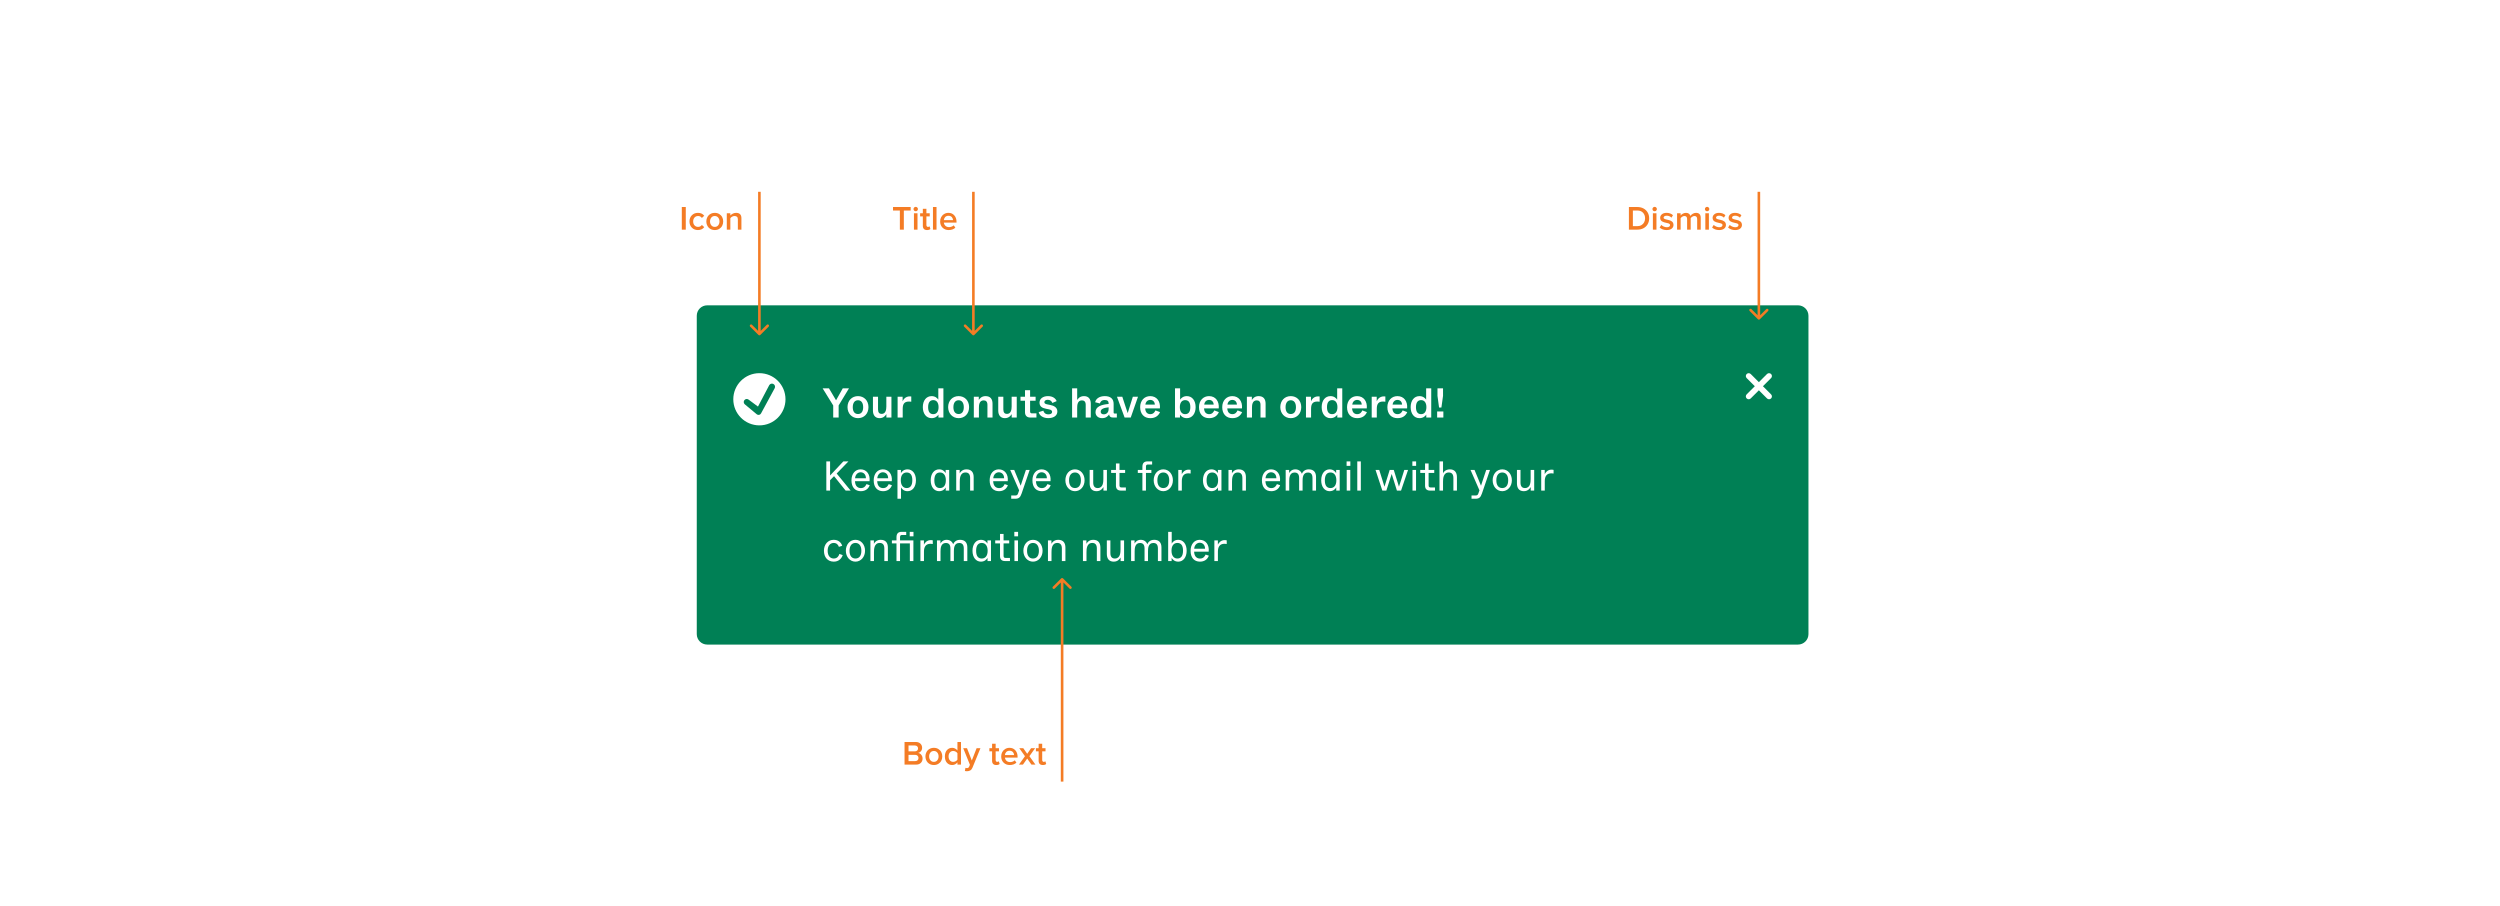 <svg width="958" height="347" viewBox="0 0 958 347" fill="none" xmlns="http://www.w3.org/2000/svg">
<g filter="url(#filter0_d)">
<path d="M267 113C267 110.791 268.791 109 271 109H689C691.209 109 693 110.791 693 113V235C693 237.209 691.209 239 689 239H271C268.791 239 267 237.209 267 235V113Z" fill="#008055"/>
<path fill-rule="evenodd" clip-rule="evenodd" d="M291 155C296.523 155 301 150.523 301 145C301 139.477 296.523 135 291 135C285.477 135 281 139.477 281 145C281 150.523 285.477 155 291 155ZM294.75 139.64L290.458 147.8L286.837 145.117C286.339 144.747 285.639 144.84 285.253 145.327C284.859 145.821 284.933 146.542 285.418 146.946L289.991 150.752C290.511 151.185 291.296 151.033 291.62 150.436L296.854 140.778C297.178 140.18 296.944 139.431 296.34 139.127C295.759 138.835 295.054 139.063 294.75 139.64Z" fill="white"/>
<path d="M319.288 152H321.368V147.36L325.336 140.8H322.952L321.464 143.456L320.376 145.392L319.24 143.472L317.656 140.8H315.224L319.288 147.376V152ZM328.781 152.24C331.101 152.24 332.797 150.544 332.797 148.016C332.797 145.52 331.117 143.792 328.781 143.792C326.445 143.792 324.765 145.52 324.765 148.016C324.765 150.448 326.461 152.24 328.781 152.24ZM328.781 150.656C327.597 150.656 326.781 149.824 326.781 148.048C326.781 146.272 327.597 145.376 328.781 145.376C329.965 145.376 330.765 146.272 330.765 148.048C330.765 149.824 329.965 150.656 328.781 150.656ZM337.038 152.24C338.606 152.24 339.342 151.216 339.662 150.688V152H341.598V144.032H339.646V147.776C339.646 149.056 339.358 150.608 337.838 150.608C336.99 150.608 336.462 150.112 336.462 148.88V144.032H334.51V149.344C334.51 151.088 335.39 152.24 337.038 152.24ZM343.965 152H345.917V148.64C345.917 146.688 346.637 145.872 348.333 145.872C348.621 145.872 348.909 145.888 349.197 145.936V143.936C349.053 143.904 348.893 143.888 348.669 143.888C346.893 143.888 346.141 145.152 345.885 145.792V144.032H343.965V152ZM357.001 152.24C358.377 152.24 359.241 151.472 359.609 150.88V152H361.513V140.8H359.561V143.712V145.152C359.193 144.56 358.361 143.792 357.001 143.792C354.985 143.792 353.625 145.456 353.625 148.016C353.625 150.576 354.985 152.24 357.001 152.24ZM357.641 150.704C356.505 150.704 355.657 150.016 355.657 148.016C355.657 146.032 356.505 145.328 357.641 145.328C358.825 145.328 359.657 146.224 359.657 148.016C359.657 149.824 358.825 150.704 357.641 150.704ZM367.343 152.24C369.663 152.24 371.359 150.544 371.359 148.016C371.359 145.52 369.679 143.792 367.343 143.792C365.007 143.792 363.327 145.52 363.327 148.016C363.327 150.448 365.023 152.24 367.343 152.24ZM367.343 150.656C366.159 150.656 365.343 149.824 365.343 148.048C365.343 146.272 366.159 145.376 367.343 145.376C368.527 145.376 369.327 146.272 369.327 148.048C369.327 149.824 368.527 150.656 367.343 150.656ZM373.168 152H375.12V148.368C375.12 147.392 375.152 145.424 376.944 145.424C377.824 145.424 378.384 145.936 378.384 147.136V152H380.336V146.704C380.336 144.96 379.552 143.792 377.648 143.792C376.096 143.792 375.328 144.832 375.072 145.296V144.032H373.168V152ZM385.054 152.24C386.622 152.24 387.358 151.216 387.678 150.688V152H389.614V144.032H387.662V147.776C387.662 149.056 387.374 150.608 385.854 150.608C385.006 150.608 384.478 150.112 384.478 148.88V144.032H382.526V149.344C382.526 151.088 383.406 152.24 385.054 152.24ZM394.797 152H397.165V150.4H395.469C394.957 150.4 394.733 150.176 394.733 149.664V145.552H396.845V144.032H394.733V141.52H392.781V144.032H391.053V145.552H392.781V149.968C392.781 151.232 393.501 152 394.797 152ZM401.659 152.224C403.883 152.224 405.179 151.216 405.179 149.664C405.179 148.032 403.707 147.424 402.443 147.184L401.419 146.976C400.459 146.8 400.203 146.544 400.203 146.096C400.203 145.616 400.635 145.2 401.515 145.2C402.507 145.2 403.035 145.808 403.259 146.416L404.907 145.712C404.571 144.816 403.579 143.792 401.579 143.792C399.659 143.792 398.347 144.784 398.347 146.272C398.347 147.824 399.371 148.352 400.923 148.656L401.979 148.864C402.923 149.056 403.163 149.408 403.163 149.856C403.163 150.416 402.667 150.784 401.739 150.784C400.299 150.784 399.915 149.808 399.819 149.36L398.011 149.936C398.363 151.392 399.867 152.224 401.659 152.224ZM410.825 152H412.777V148.368C412.777 147.392 412.809 145.424 414.601 145.424C415.481 145.424 416.041 145.936 416.041 147.136V152H417.993V146.704C417.993 144.96 417.177 143.792 415.401 143.792C413.753 143.792 413.033 144.832 412.777 145.296V143.712V140.8H410.825V152ZM422.342 152.24C423.686 152.24 424.534 151.568 425.014 150.816C425.11 151.52 425.462 152 426.47 152H427.974V150.464H427.222C426.806 150.464 426.742 150.368 426.742 149.984V146.768C426.742 144.816 425.542 143.792 423.35 143.792C421.11 143.792 419.862 144.96 419.67 146.144L421.478 146.608C421.67 145.904 422.166 145.28 423.35 145.28C424.374 145.28 424.822 145.744 424.822 146.528V146.8C422.182 147.04 419.798 147.728 419.798 149.952C419.798 151.36 420.854 152.24 422.342 152.24ZM422.982 150.768C422.182 150.768 421.782 150.368 421.782 149.76C421.782 148.624 423.174 148.272 424.822 148.08V148.72C424.822 150.144 423.926 150.768 422.982 150.768ZM430.949 152H433.301L436.085 144.032H434.101L432.933 147.76C432.501 149.152 432.245 149.92 432.133 150.304C432.005 149.936 431.765 149.184 431.285 147.76L430.069 144.032H428.021L430.949 152ZM440.794 152.24C442.89 152.24 444.01 151.152 444.522 149.92L442.762 149.264C442.474 149.936 441.946 150.704 440.81 150.704C439.786 150.704 438.922 150.112 438.842 148.496H444.474C444.73 145.856 443.306 143.792 440.762 143.792C438.554 143.792 436.906 145.472 436.906 148.016C436.906 150.672 438.442 152.24 440.794 152.24ZM438.906 147.056C439.05 145.904 439.802 145.248 440.762 145.248C441.77 145.248 442.474 145.888 442.538 147.056H438.906ZM454.774 152.24C456.806 152.24 458.166 150.56 458.166 148.016C458.166 145.456 456.806 143.792 454.79 143.792C453.414 143.792 452.582 144.576 452.214 145.152V143.712V140.8H450.262V152H452.166V150.864C452.55 151.488 453.398 152.24 454.774 152.24ZM454.15 150.704C452.966 150.704 452.118 149.808 452.118 148C452.118 146.208 452.966 145.328 454.15 145.328C455.286 145.328 456.134 146.016 456.134 148C456.134 150 455.286 150.704 454.15 150.704ZM463.341 152.24C465.437 152.24 466.557 151.152 467.069 149.92L465.309 149.264C465.021 149.936 464.493 150.704 463.357 150.704C462.333 150.704 461.469 150.112 461.389 148.496H467.021C467.277 145.856 465.853 143.792 463.309 143.792C461.101 143.792 459.453 145.472 459.453 148.016C459.453 150.672 460.989 152.24 463.341 152.24ZM461.453 147.056C461.597 145.904 462.349 145.248 463.309 145.248C464.317 145.248 465.021 145.888 465.085 147.056H461.453ZM472.247 152.24C474.343 152.24 475.463 151.152 475.975 149.92L474.215 149.264C473.927 149.936 473.399 150.704 472.263 150.704C471.239 150.704 470.375 150.112 470.295 148.496H475.927C476.183 145.856 474.759 143.792 472.215 143.792C470.007 143.792 468.359 145.472 468.359 148.016C468.359 150.672 469.895 152.24 472.247 152.24ZM470.359 147.056C470.503 145.904 471.255 145.248 472.215 145.248C473.223 145.248 473.927 145.888 473.991 147.056H470.359ZM477.809 152H479.761V148.368C479.761 147.392 479.793 145.424 481.585 145.424C482.465 145.424 483.025 145.936 483.025 147.136V152H484.977V146.704C484.977 144.96 484.193 143.792 482.289 143.792C480.737 143.792 479.969 144.832 479.713 145.296V144.032H477.809V152ZM494.624 152.24C496.944 152.24 498.64 150.544 498.64 148.016C498.64 145.52 496.96 143.792 494.624 143.792C492.288 143.792 490.608 145.52 490.608 148.016C490.608 150.448 492.304 152.24 494.624 152.24ZM494.624 150.656C493.44 150.656 492.624 149.824 492.624 148.048C492.624 146.272 493.44 145.376 494.624 145.376C495.808 145.376 496.608 146.272 496.608 148.048C496.608 149.824 495.808 150.656 494.624 150.656ZM500.45 152H502.402V148.64C502.402 146.688 503.122 145.872 504.818 145.872C505.106 145.872 505.394 145.888 505.682 145.936V143.936C505.538 143.904 505.378 143.888 505.154 143.888C503.378 143.888 502.626 145.152 502.37 145.792V144.032H500.45V152ZM509.845 152.24C511.221 152.24 512.085 151.472 512.453 150.88V152H514.357V140.8H512.405V143.712V145.152C512.037 144.56 511.205 143.792 509.845 143.792C507.829 143.792 506.469 145.456 506.469 148.016C506.469 150.576 507.829 152.24 509.845 152.24ZM510.485 150.704C509.349 150.704 508.501 150.016 508.501 148.016C508.501 146.032 509.349 145.328 510.485 145.328C511.669 145.328 512.501 146.224 512.501 148.016C512.501 149.824 511.669 150.704 510.485 150.704ZM520.075 152.24C522.171 152.24 523.291 151.152 523.803 149.92L522.043 149.264C521.755 149.936 521.227 150.704 520.091 150.704C519.067 150.704 518.203 150.112 518.123 148.496H523.755C524.011 145.856 522.587 143.792 520.043 143.792C517.835 143.792 516.187 145.472 516.187 148.016C516.187 150.672 517.723 152.24 520.075 152.24ZM518.187 147.056C518.331 145.904 519.083 145.248 520.043 145.248C521.051 145.248 521.755 145.888 521.819 147.056H518.187ZM525.637 152H527.589V148.64C527.589 146.688 528.309 145.872 530.005 145.872C530.293 145.872 530.581 145.888 530.869 145.936V143.936C530.725 143.904 530.565 143.888 530.341 143.888C528.565 143.888 527.813 145.152 527.557 145.792V144.032H525.637V152ZM535.528 152.24C537.624 152.24 538.744 151.152 539.256 149.92L537.496 149.264C537.208 149.936 536.68 150.704 535.544 150.704C534.52 150.704 533.656 150.112 533.576 148.496H539.208C539.464 145.856 538.04 143.792 535.496 143.792C533.288 143.792 531.64 145.472 531.64 148.016C531.64 150.672 533.176 152.24 535.528 152.24ZM533.64 147.056C533.784 145.904 534.536 145.248 535.496 145.248C536.504 145.248 537.208 145.888 537.272 147.056H533.64ZM543.938 152.24C545.314 152.24 546.178 151.472 546.546 150.88V152H548.45V140.8H546.498V143.712V145.152C546.13 144.56 545.298 143.792 543.938 143.792C541.922 143.792 540.562 145.456 540.562 148.016C540.562 150.576 541.922 152.24 543.938 152.24ZM544.578 150.704C543.442 150.704 542.594 150.016 542.594 148.016C542.594 146.032 543.442 145.328 544.578 145.328C545.762 145.328 546.594 146.224 546.594 148.016C546.594 149.824 545.762 150.704 544.578 150.704ZM551.449 148.176H552.345L552.969 143.696V140.8H550.841V143.68L551.449 148.176ZM550.713 152H553.097V149.664H550.713V152Z" fill="white"/>
<path d="M324.056 180H325.976L320.616 173.456L325.128 168.8H323.176L318.088 174.208V171.616V168.8H316.648V180H318.088V176.016L319.608 174.464L324.056 180ZM329.867 180.224C331.355 180.224 332.683 179.552 333.275 177.936L332.027 177.504C331.819 178.016 331.259 179.04 329.915 179.04C328.811 179.04 327.707 178.4 327.627 176.4H333.211C333.515 173.808 332.091 171.856 329.787 171.856C327.771 171.856 326.283 173.472 326.283 176.08C326.283 178.768 327.707 180.224 329.867 180.224ZM327.659 175.264C327.771 173.824 328.747 172.976 329.787 172.976C330.875 172.976 331.819 173.76 331.819 175.264H327.659ZM338.383 180.224C339.871 180.224 341.199 179.552 341.791 177.936L340.543 177.504C340.335 178.016 339.775 179.04 338.431 179.04C337.327 179.04 336.223 178.4 336.143 176.4H341.727C342.031 173.808 340.607 171.856 338.303 171.856C336.287 171.856 334.799 173.472 334.799 176.08C334.799 178.768 336.223 180.224 338.383 180.224ZM336.175 175.264C336.287 173.824 337.263 172.976 338.303 172.976C339.391 172.976 340.335 173.76 340.335 175.264H336.175ZM343.907 183.12H345.267V180.32V178.768C345.651 179.44 346.387 180.224 347.779 180.224C349.603 180.224 350.995 178.64 350.995 176.032C350.995 173.424 349.603 171.856 347.779 171.856C346.387 171.856 345.619 172.624 345.235 173.296V172.08H343.907V183.12ZM347.427 179.024C346.131 179.024 345.187 178.016 345.187 176.016C345.187 174.016 346.131 173.056 347.427 173.056C348.691 173.056 349.603 173.808 349.603 176.016C349.603 178.224 348.691 179.024 347.427 179.024ZM359.859 180.224C361.251 180.224 362.019 179.456 362.403 178.784V180H363.731V172.08H362.371V173.312C361.987 172.64 361.251 171.856 359.859 171.856C358.035 171.856 356.643 173.44 356.643 176.048C356.643 178.656 358.035 180.224 359.859 180.224ZM360.211 179.024C358.947 179.024 358.035 178.272 358.035 176.064C358.035 173.856 358.947 173.056 360.211 173.056C361.507 173.056 362.451 174.064 362.451 176.064C362.451 178.064 361.507 179.024 360.211 179.024ZM366.422 180H367.782V176.64C367.782 175.472 367.83 173.056 370.006 173.056C371.062 173.056 371.75 173.664 371.75 175.152V180H373.11V174.832C373.11 173.072 372.31 171.856 370.342 171.856C368.63 171.856 367.862 173.072 367.75 173.424V172.08H366.422V180ZM382.82 180.224C384.308 180.224 385.636 179.552 386.228 177.936L384.98 177.504C384.772 178.016 384.212 179.04 382.868 179.04C381.764 179.04 380.66 178.4 380.58 176.4H386.164C386.468 173.808 385.044 171.856 382.74 171.856C380.724 171.856 379.236 173.472 379.236 176.08C379.236 178.768 380.66 180.224 382.82 180.224ZM380.612 175.264C380.724 173.824 381.7 172.976 382.74 172.976C383.828 172.976 384.772 173.76 384.772 175.264H380.612ZM393.128 172.08L391.688 176.416C391.368 177.376 391.272 177.664 391.128 178.128C390.968 177.712 390.84 177.392 390.344 176.192L388.648 172.08H387.112L390.536 179.904L390.088 181.168C389.88 181.76 389.528 181.872 389 181.872H387.496V183.12H389C390.392 183.12 390.968 182.656 391.496 181.088L394.568 172.08H393.128ZM399.211 180.224C400.699 180.224 402.027 179.552 402.619 177.936L401.371 177.504C401.163 178.016 400.603 179.04 399.259 179.04C398.155 179.04 397.051 178.4 396.971 176.4H402.555C402.859 173.808 401.435 171.856 399.131 171.856C397.115 171.856 395.627 173.472 395.627 176.08C395.627 178.768 397.051 180.224 399.211 180.224ZM397.003 175.264C397.115 173.824 398.091 172.976 399.131 172.976C400.219 172.976 401.163 173.76 401.163 175.264H397.003ZM411.931 180.224C414.011 180.224 415.611 178.432 415.611 176.048C415.611 173.664 414.075 171.856 411.931 171.856C409.787 171.856 408.251 173.664 408.251 176.048C408.251 178.432 409.851 180.224 411.931 180.224ZM411.931 179.024C410.587 179.024 409.659 178.064 409.659 176.064C409.659 174.064 410.587 173.056 411.931 173.056C413.275 173.056 414.203 174.064 414.203 176.064C414.203 178.064 413.275 179.024 411.931 179.024ZM420.2 180.224C421.848 180.224 422.6 179.056 422.84 178.624V180H424.168V172.08H422.808V175.44C422.808 176.656 422.776 179.024 420.632 179.024C419.592 179.024 418.92 178.416 418.92 176.928V172.08H417.56V177.248C417.56 179.008 418.344 180.224 420.2 180.224ZM429.612 180H431.436V178.8H429.788C429.228 178.8 428.988 178.56 428.988 178V173.232H431.148V172.08H428.988V169.6H427.628V172.08H425.788V173.232H427.628V178.08C427.628 179.392 428.3 180 429.612 180ZM437.767 180H439.127V173.232H441.207V172.08H439.127V170.8C439.127 170.24 439.367 170 439.927 170H441.495V168.8H439.767C438.455 168.8 437.767 169.424 437.767 170.896V172.08H436.007V173.232H437.767V180ZM445.775 180.224C447.855 180.224 449.455 178.432 449.455 176.048C449.455 173.664 447.919 171.856 445.775 171.856C443.631 171.856 442.095 173.664 442.095 176.048C442.095 178.432 443.695 180.224 445.775 180.224ZM445.775 179.024C444.431 179.024 443.503 178.064 443.503 176.064C443.503 174.064 444.431 173.056 445.775 173.056C447.119 173.056 448.047 174.064 448.047 176.064C448.047 178.064 447.119 179.024 445.775 179.024ZM451.516 180H452.876V176.368C452.876 174.512 453.612 173.376 455.404 173.376C455.724 173.376 455.996 173.408 456.252 173.456V172.064C456.06 172.016 455.82 171.968 455.436 171.968C453.932 171.968 453.116 173.136 452.86 173.728V172.08H451.516V180ZM464.187 180.224C465.579 180.224 466.347 179.456 466.731 178.784V180H468.059V172.08H466.699V173.312C466.315 172.64 465.579 171.856 464.187 171.856C462.363 171.856 460.971 173.44 460.971 176.048C460.971 178.656 462.363 180.224 464.187 180.224ZM464.539 179.024C463.275 179.024 462.363 178.272 462.363 176.064C462.363 173.856 463.275 173.056 464.539 173.056C465.835 173.056 466.779 174.064 466.779 176.064C466.779 178.064 465.835 179.024 464.539 179.024ZM470.75 180H472.11V176.64C472.11 175.472 472.158 173.056 474.334 173.056C475.39 173.056 476.078 173.664 476.078 175.152V180H477.438V174.832C477.438 173.072 476.638 171.856 474.67 171.856C472.958 171.856 472.19 173.072 472.078 173.424V172.08H470.75V180ZM487.149 180.224C488.637 180.224 489.965 179.552 490.557 177.936L489.309 177.504C489.101 178.016 488.541 179.04 487.197 179.04C486.093 179.04 484.989 178.4 484.909 176.4H490.493C490.797 173.808 489.373 171.856 487.069 171.856C485.053 171.856 483.565 173.472 483.565 176.08C483.565 178.768 484.989 180.224 487.149 180.224ZM484.941 175.264C485.053 173.824 486.029 172.976 487.069 172.976C488.157 172.976 489.101 173.76 489.101 175.264H484.941ZM492.672 180H494.032V176.32C494.032 175.184 494.128 173.072 496.064 173.072C497.12 173.072 497.824 173.616 497.824 175.152V180H499.152V176.32C499.152 175.184 499.2 173.072 501.2 173.072C502.256 173.072 502.944 173.616 502.944 175.152V180H504.304V174.752C504.304 172.912 503.344 171.856 501.536 171.856C499.856 171.856 499.152 172.896 498.88 173.552C498.48 172.48 497.552 171.856 496.384 171.856C494.96 171.856 494.288 172.768 494 173.28V172.08H492.672V180ZM509.499 180.224C510.891 180.224 511.659 179.456 512.043 178.784V180H513.371V172.08H512.011V173.312C511.627 172.64 510.891 171.856 509.499 171.856C507.675 171.856 506.283 173.44 506.283 176.048C506.283 178.656 507.675 180.224 509.499 180.224ZM509.851 179.024C508.587 179.024 507.675 178.272 507.675 176.064C507.675 173.856 508.587 173.056 509.851 173.056C511.147 173.056 512.091 174.064 512.091 176.064C512.091 178.064 511.147 179.024 509.851 179.024ZM516.015 170.528H517.455V168.8H516.015V170.528ZM516.063 180H517.423V172.08H516.063V180ZM520.11 180H521.47V168.8H520.11V180ZM529.711 180H531.247L532.495 176.096C532.975 174.592 533.135 174.096 533.295 173.616L534.079 176.096L535.295 180H536.879L539.567 172.08H538.127L536.879 176.032C536.415 177.488 536.207 178.128 536.079 178.496L535.455 176.464L534.095 172.08H532.527L531.295 176.032L530.527 178.496C530.399 178.064 530.239 177.552 529.759 176.032L528.527 172.08H527.103L529.711 180ZM541.218 170.528H542.658V168.8H541.218V170.528ZM541.266 180H542.626V172.08H541.266V180ZM548.065 180H549.889V178.8H548.241C547.681 178.8 547.441 178.56 547.441 178V173.232H549.601V172.08H547.441V169.6H546.081V172.08H544.241V173.232H546.081V178.08C546.081 179.392 546.753 180 548.065 180ZM551.61 180H552.97V176.64C552.97 175.472 553.018 173.056 555.194 173.056C556.25 173.056 556.938 173.664 556.938 175.152V180H558.298V174.832C558.298 173.072 557.434 171.856 555.626 171.856C553.754 171.856 553.082 173.072 552.97 173.424V171.76V168.8H551.61V180ZM569.519 172.08L568.079 176.416C567.759 177.376 567.663 177.664 567.519 178.128C567.359 177.712 567.231 177.392 566.735 176.192L565.039 172.08H563.503L566.927 179.904L566.479 181.168C566.271 181.76 565.919 181.872 565.391 181.872H563.887V183.12H565.391C566.783 183.12 567.359 182.656 567.887 181.088L570.959 172.08H569.519ZM575.666 180.224C577.746 180.224 579.346 178.432 579.346 176.048C579.346 173.664 577.81 171.856 575.666 171.856C573.522 171.856 571.986 173.664 571.986 176.048C571.986 178.432 573.586 180.224 575.666 180.224ZM575.666 179.024C574.322 179.024 573.394 178.064 573.394 176.064C573.394 174.064 574.322 173.056 575.666 173.056C577.01 173.056 577.938 174.064 577.938 176.064C577.938 178.064 577.01 179.024 575.666 179.024ZM583.935 180.224C585.583 180.224 586.335 179.056 586.575 178.624V180H587.903V172.08H586.543V175.44C586.543 176.656 586.511 179.024 584.367 179.024C583.327 179.024 582.655 178.416 582.655 176.928V172.08H581.295V177.248C581.295 179.008 582.079 180.224 583.935 180.224ZM590.594 180H591.954V176.368C591.954 174.512 592.69 173.376 594.482 173.376C594.802 173.376 595.074 173.408 595.33 173.456V172.064C595.138 172.016 594.898 171.968 594.514 171.968C593.01 171.968 592.194 173.136 591.938 173.728V172.08H590.594V180ZM319.496 207.224C321.272 207.224 322.424 206.184 322.936 204.712L321.656 204.264C321.4 205.128 320.808 206.024 319.496 206.024C318.184 206.024 317.16 205.064 317.16 203.032C317.16 201.048 318.216 200.056 319.48 200.056C320.632 200.056 321.208 200.808 321.464 201.56L322.728 201.144C322.36 199.912 321.272 198.856 319.48 198.856C317.288 198.856 315.736 200.584 315.736 203.032C315.736 205.592 317.208 207.224 319.496 207.224ZM327.806 207.224C329.886 207.224 331.486 205.432 331.486 203.048C331.486 200.664 329.95 198.856 327.806 198.856C325.662 198.856 324.126 200.664 324.126 203.048C324.126 205.432 325.726 207.224 327.806 207.224ZM327.806 206.024C326.462 206.024 325.534 205.064 325.534 203.064C325.534 201.064 326.462 200.056 327.806 200.056C329.15 200.056 330.078 201.064 330.078 203.064C330.078 205.064 329.15 206.024 327.806 206.024ZM333.547 207H334.907V203.64C334.907 202.472 334.955 200.056 337.131 200.056C338.187 200.056 338.875 200.664 338.875 202.152V207H340.235V201.832C340.235 200.072 339.435 198.856 337.467 198.856C335.755 198.856 334.987 200.072 334.875 200.424V199.08H333.547V207ZM350.013 199.08H344.893V197.8C344.893 197.24 345.133 197 345.693 197H347.261V195.8H345.533C344.221 195.8 343.533 196.424 343.533 197.896V199.08H341.773V200.232H343.533V207H344.893V200.232H348.653V207H350.013V199.08ZM348.605 195.8V197.528H350.045V195.8H348.605ZM352.703 207H354.063V203.368C354.063 201.512 354.799 200.376 356.591 200.376C356.911 200.376 357.183 200.408 357.439 200.456V199.064C357.247 199.016 357.007 198.968 356.623 198.968C355.119 198.968 354.303 200.136 354.047 200.728V199.08H352.703V207ZM359.047 207H360.407V203.32C360.407 202.184 360.503 200.072 362.439 200.072C363.495 200.072 364.199 200.616 364.199 202.152V207H365.527V203.32C365.527 202.184 365.575 200.072 367.575 200.072C368.631 200.072 369.319 200.616 369.319 202.152V207H370.679V201.752C370.679 199.912 369.719 198.856 367.911 198.856C366.231 198.856 365.527 199.896 365.255 200.552C364.855 199.48 363.927 198.856 362.759 198.856C361.335 198.856 360.663 199.768 360.375 200.28V199.08H359.047V207ZM375.874 207.224C377.266 207.224 378.034 206.456 378.418 205.784V207H379.746V199.08H378.386V200.312C378.002 199.64 377.266 198.856 375.874 198.856C374.05 198.856 372.658 200.44 372.658 203.048C372.658 205.656 374.05 207.224 375.874 207.224ZM376.226 206.024C374.962 206.024 374.05 205.272 374.05 203.064C374.05 200.856 374.962 200.056 376.226 200.056C377.522 200.056 378.466 201.064 378.466 203.064C378.466 205.064 377.522 206.024 376.226 206.024ZM385.19 207H387.014V205.8H385.366C384.806 205.8 384.566 205.56 384.566 205V200.232H386.726V199.08H384.566V196.6H383.206V199.08H381.366V200.232H383.206V205.08C383.206 206.392 383.878 207 385.19 207ZM388.687 197.528H390.127V195.8H388.687V197.528ZM388.735 207H390.095V199.08H388.735V207ZM395.838 207.224C397.918 207.224 399.517 205.432 399.517 203.048C399.517 200.664 397.982 198.856 395.838 198.856C393.694 198.856 392.158 200.664 392.158 203.048C392.158 205.432 393.758 207.224 395.838 207.224ZM395.838 206.024C394.494 206.024 393.566 205.064 393.566 203.064C393.566 201.064 394.494 200.056 395.838 200.056C397.182 200.056 398.11 201.064 398.11 203.064C398.11 205.064 397.182 206.024 395.838 206.024ZM401.578 207H402.938V203.64C402.938 202.472 402.986 200.056 405.162 200.056C406.218 200.056 406.906 200.664 406.906 202.152V207H408.266V201.832C408.266 200.072 407.466 198.856 405.498 198.856C403.786 198.856 403.018 200.072 402.906 200.424V199.08H401.578V207ZM414.985 207H416.345V203.64C416.345 202.472 416.393 200.056 418.569 200.056C419.625 200.056 420.313 200.664 420.313 202.152V207H421.673V201.832C421.673 200.072 420.873 198.856 418.905 198.856C417.193 198.856 416.425 200.072 416.313 200.424V199.08H414.985V207ZM426.778 207.224C428.426 207.224 429.178 206.056 429.418 205.624V207H430.746V199.08H429.386V202.44C429.386 203.656 429.354 206.024 427.21 206.024C426.17 206.024 425.498 205.416 425.498 203.928V199.08H424.138V204.248C424.138 206.008 424.922 207.224 426.778 207.224ZM433.438 207H434.798V203.32C434.798 202.184 434.894 200.072 436.83 200.072C437.886 200.072 438.59 200.616 438.59 202.152V207H439.918V203.32C439.918 202.184 439.966 200.072 441.966 200.072C443.022 200.072 443.71 200.616 443.71 202.152V207H445.07V201.752C445.07 199.912 444.11 198.856 442.302 198.856C440.622 198.856 439.918 199.896 439.646 200.552C439.246 199.48 438.318 198.856 437.15 198.856C435.726 198.856 435.054 199.768 434.766 200.28V199.08H433.438V207ZM451.513 207.224C453.337 207.224 454.729 205.64 454.729 203.032C454.729 200.424 453.337 198.856 451.513 198.856C450.121 198.856 449.385 199.624 449.001 200.296V198.76V195.8H447.641V207H448.969V205.768C449.353 206.44 450.121 207.224 451.513 207.224ZM451.161 206.024C449.865 206.024 448.921 205.016 448.921 203.016C448.921 201.016 449.865 200.056 451.161 200.056C452.425 200.056 453.337 200.808 453.337 203.016C453.337 205.224 452.425 206.024 451.161 206.024ZM459.82 207.224C461.308 207.224 462.636 206.552 463.228 204.936L461.98 204.504C461.772 205.016 461.212 206.04 459.868 206.04C458.764 206.04 457.66 205.4 457.58 203.4H463.164C463.468 200.808 462.044 198.856 459.74 198.856C457.724 198.856 456.236 200.472 456.236 203.08C456.236 205.768 457.66 207.224 459.82 207.224ZM457.612 202.264C457.724 200.824 458.7 199.976 459.74 199.976C460.828 199.976 461.772 200.76 461.772 202.264H457.612ZM465.344 207H466.704V203.368C466.704 201.512 467.44 200.376 469.232 200.376C469.552 200.376 469.824 200.408 470.08 200.456V199.064C469.888 199.016 469.648 198.968 469.264 198.968C467.76 198.968 466.944 200.136 466.688 200.728V199.08H465.344V207Z" fill="white"/>
<path d="M669.323 143.118C668.892 143.549 668.892 144.247 669.323 144.677C669.753 145.108 670.451 145.108 670.882 144.677L674 141.559L677.118 144.677C677.549 145.108 678.247 145.108 678.677 144.677C679.108 144.247 679.108 143.549 678.677 143.118L675.559 140L678.677 136.882C679.108 136.451 679.108 135.753 678.677 135.323C678.247 134.892 677.549 134.892 677.118 135.323L674 138.441L670.882 135.323C670.451 134.892 669.753 134.892 669.323 135.323C668.892 135.753 668.892 136.451 669.323 136.882L672.441 140L669.323 143.118Z" fill="white"/>
</g>
<path d="M291.5 74L291.5 73.5L290.5 73.5L290.5 74L291.5 74ZM290.646 128.354C290.842 128.549 291.158 128.549 291.354 128.354L294.536 125.172C294.731 124.976 294.731 124.66 294.536 124.464C294.34 124.269 294.024 124.269 293.828 124.464L291 127.293L288.172 124.464C287.976 124.269 287.66 124.269 287.464 124.464C287.269 124.66 287.269 124.976 287.464 125.172L290.646 128.354ZM290.5 74L290.5 128L291.5 128L291.5 74L290.5 74Z" fill="#F47C25"/>
<path d="M373.5 74L373.5 73.5L372.5 73.5L372.5 74L373.5 74ZM372.646 128.354C372.842 128.549 373.158 128.549 373.354 128.354L376.536 125.172C376.731 124.976 376.731 124.66 376.536 124.464C376.34 124.269 376.024 124.269 375.828 124.464L373 127.293L370.172 124.464C369.976 124.269 369.66 124.269 369.464 124.464C369.269 124.66 369.269 124.976 369.464 125.172L372.646 128.354ZM372.5 74L372.5 128L373.5 128L373.5 74L372.5 74Z" fill="#F47C25"/>
<path d="M261.266 88V79.329H262.79V88H261.266ZM264.205 84.852C264.205 83.899 264.508 83.114 265.113 82.497C265.722 81.874 266.503 81.564 267.455 81.564C268.505 81.564 269.306 81.936 269.861 82.681L268.959 83.512C268.612 83.021 268.132 82.776 267.519 82.776C266.951 82.776 266.492 82.968 266.141 83.353C265.794 83.739 265.621 84.238 265.621 84.852C265.621 85.469 265.794 85.973 266.141 86.362C266.492 86.752 266.951 86.946 267.519 86.946C268.119 86.946 268.6 86.699 268.959 86.204L269.861 87.035C269.302 87.784 268.5 88.159 267.455 88.159C266.503 88.159 265.722 87.848 265.113 87.226C264.508 86.603 264.205 85.812 264.205 84.852ZM270.667 84.852C270.667 84.403 270.743 83.98 270.896 83.582C271.048 83.18 271.259 82.831 271.53 82.535C271.805 82.234 272.146 81.997 272.552 81.824C272.958 81.65 273.405 81.564 273.892 81.564C274.543 81.564 275.117 81.714 275.612 82.014C276.111 82.315 276.488 82.712 276.742 83.207C277 83.698 277.129 84.246 277.129 84.852C277.129 85.461 277 86.015 276.742 86.515C276.488 87.01 276.111 87.408 275.612 87.708C275.117 88.008 274.543 88.159 273.892 88.159C273.405 88.159 272.958 88.072 272.552 87.898C272.146 87.721 271.805 87.484 271.53 87.188C271.259 86.887 271.048 86.536 270.896 86.134C270.743 85.732 270.667 85.304 270.667 84.852ZM272.083 84.852C272.083 85.436 272.245 85.931 272.571 86.337C272.897 86.743 273.337 86.946 273.892 86.946C274.454 86.946 274.897 86.745 275.218 86.343C275.544 85.937 275.707 85.44 275.707 84.852C275.707 84.272 275.544 83.781 275.218 83.379C274.897 82.977 274.454 82.776 273.892 82.776C273.337 82.776 272.897 82.977 272.571 83.379C272.245 83.781 272.083 84.272 272.083 84.852ZM278.506 88V81.722H279.871V82.579C280.108 82.3 280.421 82.061 280.811 81.862C281.2 81.663 281.623 81.564 282.08 81.564C282.749 81.564 283.254 81.737 283.597 82.084C283.94 82.431 284.111 82.93 284.111 83.582V88H282.747V84.077C282.747 83.612 282.637 83.279 282.417 83.081C282.201 82.877 281.89 82.776 281.483 82.776C281.153 82.776 280.844 82.858 280.557 83.023C280.269 83.184 280.04 83.383 279.871 83.62V88H278.506Z" fill="#F47C25"/>
<path d="M342.2 80.668V79.329H348.973V80.668H346.351V88H344.828V80.668H342.2ZM350.306 80.707C350.141 80.541 350.058 80.343 350.058 80.11C350.058 79.877 350.141 79.678 350.306 79.513C350.475 79.348 350.674 79.266 350.902 79.266C351.139 79.266 351.338 79.348 351.499 79.513C351.664 79.678 351.747 79.877 351.747 80.11C351.747 80.343 351.664 80.541 351.499 80.707C351.338 80.872 351.139 80.954 350.902 80.954C350.674 80.954 350.475 80.872 350.306 80.707ZM350.223 88V81.722H351.588V88H350.223ZM352.591 82.915V81.722H353.632V80.002H354.997V81.722H356.272V82.915H354.997V86.204C354.997 86.424 355.049 86.603 355.155 86.743C355.261 86.879 355.409 86.946 355.6 86.946C355.722 86.946 355.841 86.925 355.955 86.883C356.069 86.836 356.154 86.783 356.209 86.724L356.533 87.752C356.249 88.023 355.82 88.159 355.244 88.159C354.719 88.159 354.319 88.021 354.044 87.746C353.769 87.467 353.632 87.067 353.632 86.546V82.915H352.591ZM357.51 88V79.329H358.875V88H357.51ZM360.259 84.852C360.259 84.251 360.392 83.701 360.659 83.201C360.93 82.698 361.31 82.3 361.801 82.008C362.292 81.712 362.84 81.564 363.445 81.564C364.376 81.564 365.123 81.885 365.686 82.528C366.253 83.167 366.537 83.986 366.537 84.985V85.309H361.687C361.742 85.804 361.945 86.216 362.296 86.546C362.652 86.872 363.115 87.035 363.687 87.035C364.004 87.035 364.326 86.976 364.651 86.857C364.981 86.735 365.254 86.565 365.47 86.35L366.092 87.245C365.783 87.541 365.409 87.767 364.969 87.924C364.529 88.08 364.055 88.159 363.547 88.159C362.595 88.159 361.808 87.854 361.186 87.245C360.568 86.631 360.259 85.833 360.259 84.852ZM361.674 84.35H365.21C365.201 84.155 365.161 83.965 365.089 83.779C365.022 83.588 364.92 83.409 364.785 83.239C364.649 83.07 364.465 82.935 364.232 82.833C364.004 82.731 363.742 82.681 363.445 82.681C363.166 82.681 362.912 82.731 362.684 82.833C362.459 82.93 362.277 83.064 362.138 83.233C362.002 83.398 361.894 83.576 361.814 83.766C361.738 83.952 361.691 84.147 361.674 84.35Z" fill="#F47C25"/>
<path d="M406.5 299L406.5 299.5L407.5 299.5L407.5 299L406.5 299ZM407.354 221.646C407.158 221.451 406.842 221.451 406.646 221.646L403.464 224.828C403.269 225.024 403.269 225.34 403.464 225.536C403.66 225.731 403.976 225.731 404.172 225.536L407 222.707L409.828 225.536C410.024 225.731 410.34 225.731 410.536 225.536C410.731 225.34 410.731 225.024 410.536 224.828L407.354 221.646ZM407.5 299L407.5 222L406.5 222L406.5 299L407.5 299Z" fill="#F47C25"/>
<path d="M346.62 293V284.329H350.885C351.655 284.329 352.258 284.539 352.694 284.958C353.134 285.376 353.354 285.903 353.354 286.538C353.354 287.063 353.208 287.503 352.917 287.858C352.629 288.214 352.273 288.436 351.85 288.525C352.316 288.597 352.711 288.838 353.037 289.249C353.363 289.659 353.526 290.129 353.526 290.658C353.526 291.347 353.304 291.91 352.859 292.346C352.415 292.782 351.797 293 351.006 293H346.62ZM348.143 291.661H350.638C351.052 291.661 351.376 291.555 351.609 291.343C351.846 291.127 351.964 290.831 351.964 290.455C351.964 290.112 351.848 289.826 351.615 289.598C351.382 289.369 351.057 289.255 350.638 289.255H348.143V291.661ZM348.143 287.916H350.574C350.955 287.916 351.253 287.812 351.469 287.604C351.689 287.397 351.799 287.128 351.799 286.798C351.799 286.464 351.689 286.193 351.469 285.986C351.253 285.774 350.955 285.668 350.574 285.668H348.143V287.916ZM354.624 289.852C354.624 289.403 354.7 288.98 354.853 288.582C355.005 288.18 355.216 287.831 355.487 287.535C355.762 287.234 356.103 286.997 356.509 286.824C356.916 286.65 357.362 286.563 357.849 286.563C358.5 286.563 359.074 286.714 359.569 287.014C360.068 287.315 360.445 287.712 360.699 288.208C360.957 288.698 361.086 289.246 361.086 289.852C361.086 290.461 360.957 291.015 360.699 291.515C360.445 292.01 360.068 292.408 359.569 292.708C359.074 293.008 358.5 293.159 357.849 293.159C357.362 293.159 356.916 293.072 356.509 292.898C356.103 292.721 355.762 292.484 355.487 292.188C355.216 291.887 355.005 291.536 354.853 291.134C354.7 290.732 354.624 290.304 354.624 289.852ZM356.04 289.852C356.04 290.436 356.202 290.931 356.528 291.337C356.854 291.743 357.294 291.946 357.849 291.946C358.411 291.946 358.854 291.745 359.175 291.343C359.501 290.937 359.664 290.44 359.664 289.852C359.664 289.272 359.501 288.781 359.175 288.379C358.854 287.977 358.411 287.776 357.849 287.776C357.294 287.776 356.854 287.977 356.528 288.379C356.202 288.781 356.04 289.272 356.04 289.852ZM362.076 289.864C362.076 288.866 362.334 288.066 362.851 287.465C363.371 286.864 364.044 286.563 364.869 286.563C365.258 286.563 365.629 286.652 365.98 286.83C366.331 287.008 366.634 287.262 366.888 287.592V284.329H368.252V293H366.888V292.143C366.642 292.46 366.344 292.71 365.993 292.892C365.641 293.07 365.267 293.159 364.869 293.159C364.044 293.159 363.371 292.865 362.851 292.276C362.334 291.684 362.076 290.88 362.076 289.864ZM363.492 289.864C363.492 290.474 363.653 290.973 363.974 291.362C364.3 291.752 364.729 291.946 365.263 291.946C365.58 291.946 365.891 291.868 366.196 291.711C366.5 291.551 366.731 291.352 366.888 291.115V288.62C366.727 288.379 366.494 288.178 366.189 288.017C365.889 287.856 365.58 287.776 365.263 287.776C364.729 287.776 364.3 287.971 363.974 288.36C363.653 288.745 363.492 289.246 363.492 289.864ZM369.109 286.722H370.563L372.397 291.426L374.232 286.722H375.698L372.67 294.13C372.463 294.638 372.182 294.997 371.826 295.209C371.471 295.425 371.033 295.537 370.512 295.545C370.229 295.545 369.973 295.516 369.744 295.457L369.954 294.238C370.11 294.306 370.284 294.339 370.474 294.339C370.698 294.339 370.88 294.299 371.02 294.219C371.164 294.138 371.28 293.997 371.369 293.793L371.68 293.076L369.109 286.722ZM379.126 287.916V286.722H380.167V285.002H381.532V286.722H382.808V287.916H381.532V291.204C381.532 291.424 381.585 291.604 381.69 291.743C381.796 291.879 381.944 291.946 382.135 291.946C382.257 291.946 382.376 291.925 382.49 291.883C382.604 291.836 382.689 291.783 382.744 291.724L383.068 292.752C382.784 293.023 382.355 293.159 381.779 293.159C381.255 293.159 380.855 293.021 380.58 292.746C380.305 292.467 380.167 292.067 380.167 291.546V287.916H379.126ZM383.658 289.852C383.658 289.251 383.792 288.701 384.058 288.201C384.329 287.698 384.71 287.3 385.201 287.008C385.692 286.712 386.24 286.563 386.845 286.563C387.776 286.563 388.523 286.885 389.085 287.528C389.653 288.167 389.936 288.986 389.936 289.985V290.309H385.086C385.141 290.804 385.345 291.216 385.696 291.546C386.051 291.872 386.515 292.035 387.086 292.035C387.403 292.035 387.725 291.976 388.051 291.857C388.381 291.735 388.654 291.565 388.87 291.35L389.492 292.245C389.183 292.541 388.808 292.767 388.368 292.924C387.928 293.08 387.454 293.159 386.946 293.159C385.994 293.159 385.207 292.854 384.585 292.245C383.967 291.631 383.658 290.833 383.658 289.852ZM385.074 289.35H388.609C388.601 289.155 388.561 288.965 388.489 288.779C388.421 288.588 388.319 288.409 388.184 288.239C388.049 288.07 387.865 287.935 387.632 287.833C387.403 287.731 387.141 287.681 386.845 287.681C386.565 287.681 386.312 287.731 386.083 287.833C385.859 287.93 385.677 288.064 385.537 288.233C385.402 288.398 385.294 288.576 385.213 288.766C385.137 288.952 385.091 289.147 385.074 289.35ZM390.463 293L392.767 289.775L390.596 286.722H392.126L393.624 288.855L395.103 286.722H396.639L394.468 289.775L396.785 293H395.249L393.624 290.683L391.986 293H390.463ZM396.963 287.916V286.722H398.004V285.002H399.369V286.722H400.645V287.916H399.369V291.204C399.369 291.424 399.422 291.604 399.527 291.743C399.633 291.879 399.781 291.946 399.972 291.946C400.094 291.946 400.213 291.925 400.327 291.883C400.441 291.836 400.526 291.783 400.581 291.724L400.905 292.752C400.621 293.023 400.192 293.159 399.616 293.159C399.091 293.159 398.692 293.021 398.417 292.746C398.141 292.467 398.004 292.067 398.004 291.546V287.916H396.963Z" fill="#F47C25"/>
<path d="M674.5 74L674.5 73.5L673.5 73.5L673.5 74L674.5 74ZM673.646 122.354C673.842 122.549 674.158 122.549 674.354 122.354L677.536 119.172C677.731 118.976 677.731 118.66 677.536 118.464C677.34 118.269 677.024 118.269 676.828 118.464L674 121.293L671.172 118.464C670.976 118.269 670.66 118.269 670.464 118.464C670.269 118.66 670.269 118.976 670.464 119.172L673.646 122.354ZM673.5 74L673.5 122L674.5 122L674.5 74L673.5 74Z" fill="#F47C25"/>
<path d="M624.195 88V79.329H627.419C628.308 79.329 629.097 79.513 629.787 79.881C630.477 80.249 631.01 80.764 631.387 81.424C631.768 82.08 631.958 82.829 631.958 83.671C631.958 84.513 631.768 85.262 631.387 85.918C631.01 86.574 630.477 87.086 629.787 87.454C629.097 87.818 628.308 88 627.419 88H624.195ZM625.718 86.661H627.419C628.029 86.661 628.562 86.525 629.019 86.254C629.476 85.979 629.819 85.618 630.047 85.169C630.28 84.72 630.396 84.221 630.396 83.671C630.396 82.799 630.134 82.082 629.609 81.519C629.085 80.952 628.355 80.668 627.419 80.668H625.718V86.661ZM633.469 80.707C633.304 80.541 633.221 80.343 633.221 80.11C633.221 79.877 633.304 79.678 633.469 79.513C633.638 79.348 633.837 79.266 634.065 79.266C634.302 79.266 634.501 79.348 634.662 79.513C634.827 79.678 634.91 79.877 634.91 80.11C634.91 80.343 634.827 80.541 634.662 80.707C634.501 80.872 634.302 80.954 634.065 80.954C633.837 80.954 633.638 80.872 633.469 80.707ZM633.386 88V81.722H634.751V88H633.386ZM635.976 87.181L636.604 86.191C636.841 86.432 637.157 86.642 637.55 86.819C637.948 86.993 638.342 87.08 638.731 87.08C639.129 87.08 639.433 87.001 639.645 86.845C639.861 86.688 639.969 86.483 639.969 86.229C639.969 86.064 639.899 85.926 639.759 85.816C639.62 85.706 639.438 85.622 639.213 85.562C638.993 85.499 638.748 85.44 638.477 85.385C638.206 85.33 637.935 85.26 637.665 85.175C637.394 85.091 637.146 84.985 636.922 84.858C636.702 84.731 636.522 84.551 636.382 84.318C636.243 84.081 636.173 83.8 636.173 83.474C636.173 82.937 636.393 82.484 636.833 82.116C637.273 81.748 637.876 81.564 638.642 81.564C639.603 81.564 640.417 81.86 641.086 82.452L640.515 83.411C640.32 83.186 640.056 83.004 639.721 82.865C639.391 82.725 639.036 82.655 638.655 82.655C638.299 82.655 638.016 82.727 637.804 82.871C637.593 83.015 637.487 83.199 637.487 83.423C637.487 83.555 637.54 83.667 637.646 83.76C637.756 83.853 637.899 83.925 638.077 83.976C638.255 84.026 638.458 84.081 638.687 84.141C638.915 84.196 639.148 84.249 639.385 84.299C639.622 84.346 639.854 84.42 640.083 84.522C640.312 84.623 640.515 84.742 640.692 84.877C640.87 85.008 641.012 85.188 641.118 85.416C641.228 85.645 641.283 85.907 641.283 86.204C641.283 86.775 641.052 87.245 640.591 87.613C640.13 87.977 639.488 88.159 638.667 88.159C638.13 88.159 637.626 88.074 637.157 87.905C636.691 87.736 636.298 87.494 635.976 87.181ZM642.654 88V81.722H644.019V82.579C644.175 82.342 644.446 82.114 644.831 81.894C645.22 81.674 645.631 81.564 646.062 81.564C646.515 81.564 646.886 81.667 647.173 81.874C647.465 82.082 647.666 82.365 647.776 82.725C647.975 82.412 648.269 82.141 648.659 81.913C649.052 81.68 649.469 81.564 649.909 81.564C650.493 81.564 650.94 81.722 651.249 82.04C651.562 82.357 651.718 82.831 651.718 83.461V88H650.354V83.906C650.354 83.555 650.269 83.279 650.1 83.081C649.935 82.877 649.676 82.776 649.325 82.776C649.042 82.776 648.767 82.861 648.5 83.03C648.233 83.195 648.024 83.387 647.872 83.607V88H646.5V83.906C646.5 83.153 646.156 82.776 645.466 82.776C645.187 82.776 644.914 82.861 644.647 83.03C644.385 83.195 644.175 83.392 644.019 83.62V88H642.654ZM653.565 80.707C653.4 80.541 653.318 80.343 653.318 80.11C653.318 79.877 653.4 79.678 653.565 79.513C653.735 79.348 653.934 79.266 654.162 79.266C654.399 79.266 654.598 79.348 654.759 79.513C654.924 79.678 655.006 79.877 655.006 80.11C655.006 80.343 654.924 80.541 654.759 80.707C654.598 80.872 654.399 80.954 654.162 80.954C653.934 80.954 653.735 80.872 653.565 80.707ZM653.483 88V81.722H654.848V88H653.483ZM656.073 87.181L656.701 86.191C656.938 86.432 657.253 86.642 657.647 86.819C658.045 86.993 658.438 87.08 658.828 87.08C659.225 87.08 659.53 87.001 659.742 86.845C659.958 86.688 660.065 86.483 660.065 86.229C660.065 86.064 659.996 85.926 659.856 85.816C659.716 85.706 659.534 85.622 659.31 85.562C659.09 85.499 658.845 85.44 658.574 85.385C658.303 85.33 658.032 85.26 657.761 85.175C657.49 85.091 657.243 84.985 657.019 84.858C656.799 84.731 656.619 84.551 656.479 84.318C656.339 84.081 656.27 83.8 656.27 83.474C656.27 82.937 656.49 82.484 656.93 82.116C657.37 81.748 657.973 81.564 658.739 81.564C659.699 81.564 660.514 81.86 661.183 82.452L660.611 83.411C660.417 83.186 660.152 83.004 659.818 82.865C659.488 82.725 659.132 82.655 658.751 82.655C658.396 82.655 658.112 82.727 657.901 82.871C657.689 83.015 657.583 83.199 657.583 83.423C657.583 83.555 657.636 83.667 657.742 83.76C657.852 83.853 657.996 83.925 658.174 83.976C658.352 84.026 658.555 84.081 658.783 84.141C659.012 84.196 659.244 84.249 659.481 84.299C659.718 84.346 659.951 84.42 660.18 84.522C660.408 84.623 660.611 84.742 660.789 84.877C660.967 85.008 661.109 85.188 661.214 85.416C661.324 85.645 661.379 85.907 661.379 86.204C661.379 86.775 661.149 87.245 660.688 87.613C660.226 87.977 659.585 88.159 658.764 88.159C658.227 88.159 657.723 88.074 657.253 87.905C656.788 87.736 656.394 87.494 656.073 87.181ZM662.205 87.181L662.833 86.191C663.07 86.432 663.385 86.642 663.779 86.819C664.177 86.993 664.57 87.08 664.959 87.08C665.357 87.08 665.662 87.001 665.874 86.845C666.089 86.688 666.197 86.483 666.197 86.229C666.197 86.064 666.127 85.926 665.988 85.816C665.848 85.706 665.666 85.622 665.442 85.562C665.222 85.499 664.976 85.44 664.706 85.385C664.435 85.33 664.164 85.26 663.893 85.175C663.622 85.091 663.375 84.985 663.15 84.858C662.93 84.731 662.75 84.551 662.611 84.318C662.471 84.081 662.401 83.8 662.401 83.474C662.401 82.937 662.621 82.484 663.062 82.116C663.502 81.748 664.105 81.564 664.871 81.564C665.831 81.564 666.646 81.86 667.314 82.452L666.743 83.411C666.549 83.186 666.284 83.004 665.95 82.865C665.62 82.725 665.264 82.655 664.883 82.655C664.528 82.655 664.244 82.727 664.033 82.871C663.821 83.015 663.715 83.199 663.715 83.423C663.715 83.555 663.768 83.667 663.874 83.76C663.984 83.853 664.128 83.925 664.306 83.976C664.483 84.026 664.687 84.081 664.915 84.141C665.144 84.196 665.376 84.249 665.613 84.299C665.85 84.346 666.083 84.42 666.312 84.522C666.54 84.623 666.743 84.742 666.921 84.877C667.099 85.008 667.24 85.188 667.346 85.416C667.456 85.645 667.511 85.907 667.511 86.204C667.511 86.775 667.281 87.245 666.819 87.613C666.358 87.977 665.717 88.159 664.896 88.159C664.359 88.159 663.855 88.074 663.385 87.905C662.92 87.736 662.526 87.494 662.205 87.181Z" fill="#F47C25"/>
<defs>
<filter id="filter0_d" x="255" y="105" width="450" height="154" filterUnits="userSpaceOnUse" color-interpolation-filters="sRGB">
<feFlood flood-opacity="0" result="BackgroundImageFix"/>
<feColorMatrix in="SourceAlpha" type="matrix" values="0 0 0 0 0 0 0 0 0 0 0 0 0 0 0 0 0 0 127 0"/>
<feOffset dy="8"/>
<feGaussianBlur stdDeviation="6"/>
<feColorMatrix type="matrix" values="0 0 0 0 0.129 0 0 0 0 0.129 0 0 0 0 0.149 0 0 0 0.12 0"/>
<feBlend mode="normal" in2="BackgroundImageFix" result="effect1_dropShadow"/>
<feBlend mode="normal" in="SourceGraphic" in2="effect1_dropShadow" result="shape"/>
</filter>
</defs>
</svg>
